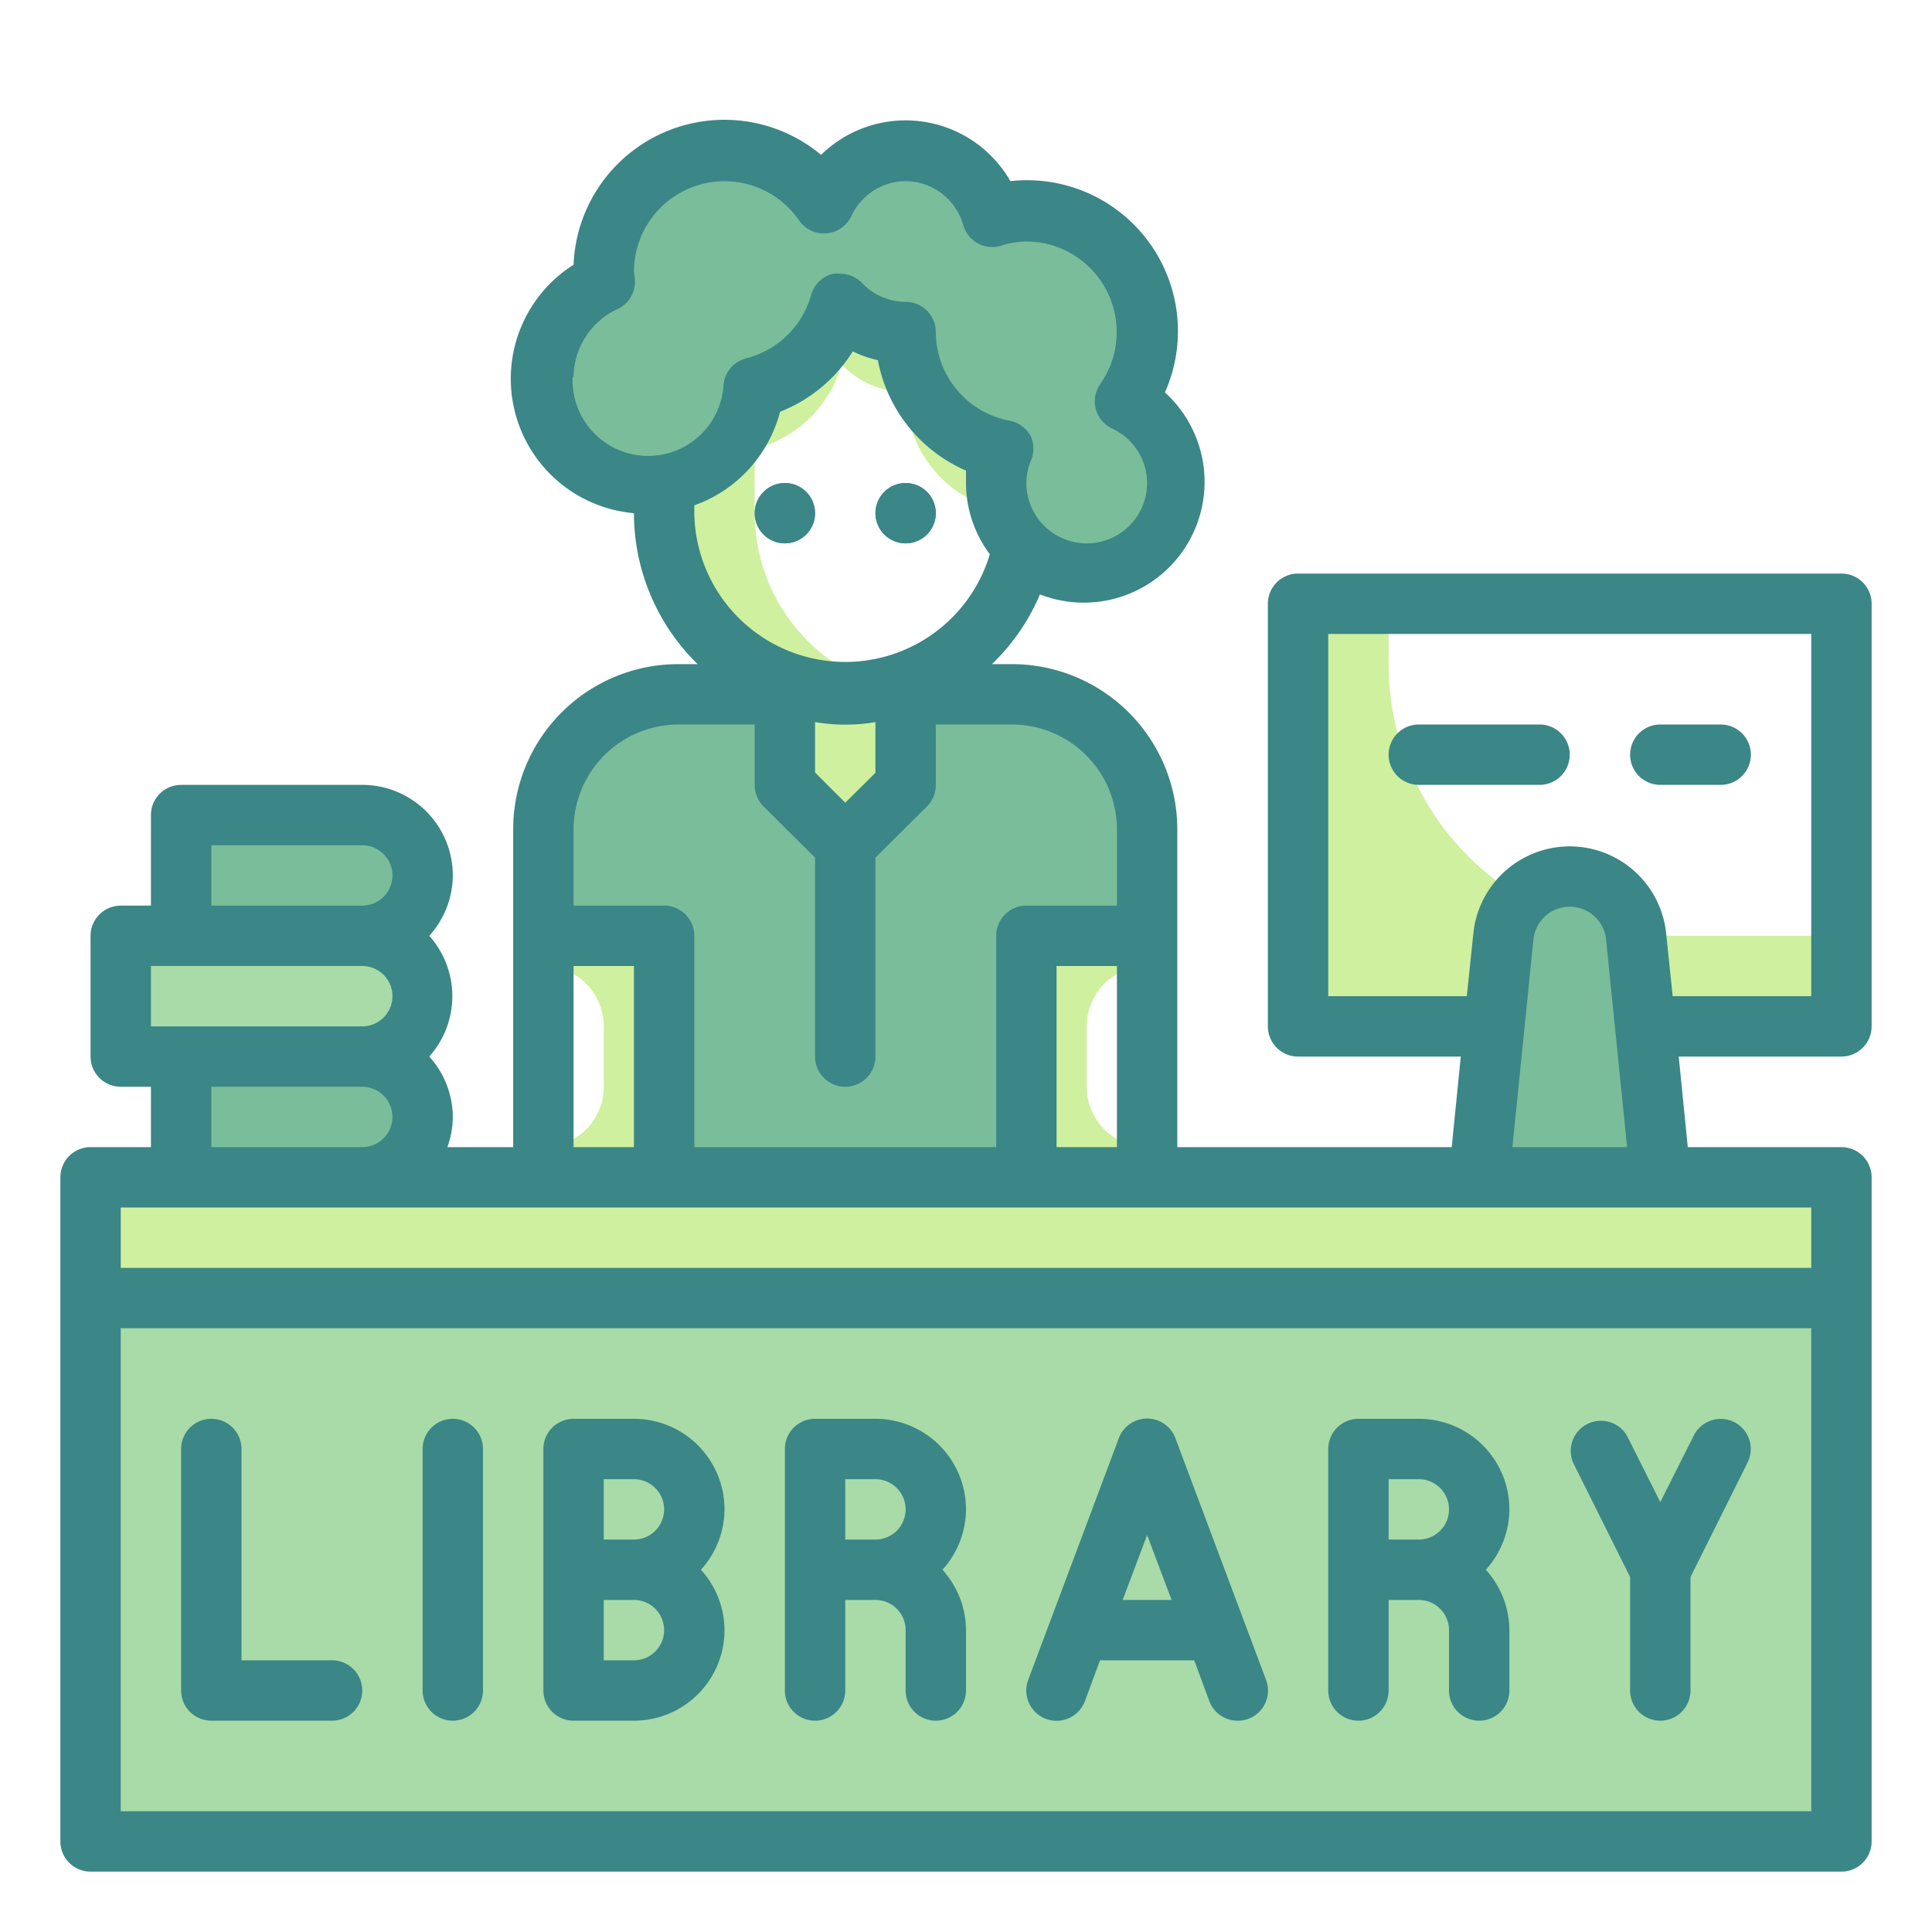 <?xml version="1.0" ?><svg id="TwoTone" viewBox="0 0 64 64" xmlns="http://www.w3.org/2000/svg"><title/><desc/><g data-name="Stroke copy 3" id="Stroke_copy_3"><rect height="22" style="fill:#a8dba8" width="58" x="3" y="39"/><path d="M33,23H23a5,5,0,0,0-5,5v3h4v8H34V31h4V28A5,5,0,0,0,33,23Z" style="fill:#79bd9a"/><path d="M28,23a6,6,0,0,1-2-.35V26l2,2,2-2V22.65A6,6,0,0,1,28,23Z" style="fill:#cff09e"/><path d="M32.8,9H22v8a5.77,5.77,0,0,0,.08.94A3.47,3.47,0,0,0,25,14.87a4,4,0,0,0,2.88-2.8A3,3,0,0,0,30,13a4,4,0,0,0,3.21,3.92A3,3,0,0,0,33,18a3,3,0,0,0,.43,1.53A5.94,5.94,0,0,0,34,17V9a3.87,3.87,0,0,0-1.13.18A1.34,1.34,0,0,0,32.8,9Z" style="fill:#cff09e"/><path d="M25,17V9H22v8a6,6,0,0,0,6,6,5.71,5.71,0,0,0,1.5-.2A6,6,0,0,1,25,17Z" style="fill:#cff09e"/><path d="M37.27,13.29A4,4,0,0,0,38,11a4,4,0,0,0-4-4,3.87,3.87,0,0,0-1.13.18,3,3,0,0,0-5.58-.45A4,4,0,0,0,20,9c0,.11,0,.22,0,.33A3.49,3.49,0,1,0,25,12.87a4,4,0,0,0,2.88-2.8A3,3,0,0,0,30,11a4,4,0,0,0,3.21,3.92,3,3,0,1,0,4.06-1.63Z" style="fill:#79bd9a"/><path d="M38,32V31H34v8h4V38a2,2,0,0,1-2-2V34A2,2,0,0,1,38,32Z" style="fill:#cff09e"/><path d="M18,31v1a2,2,0,0,1,2,2v2a2,2,0,0,1-2,2v1h4V31Z" style="fill:#cff09e"/><circle cx="30" cy="17" r="1" style="fill:#4891d3"/><circle cx="26" cy="17" r="1" style="fill:#4891d3"/><path d="M46,22V20H43V34H61V31H55A9,9,0,0,1,46,22Z" style="fill:#cff09e"/><path d="M55,39H49l.8-8A2.21,2.21,0,0,1,52,29h0a2.21,2.21,0,0,1,2.2,2Z" style="fill:#79bd9a"/><path d="M6,35h6a2,2,0,0,1,2,2v0a2,2,0,0,1-2,2H6a0,0,0,0,1,0,0V35a0,0,0,0,1,0,0Z" style="fill:#79bd9a"/><path d="M4,31h8a2,2,0,0,1,2,2v0a2,2,0,0,1-2,2H4a0,0,0,0,1,0,0V31A0,0,0,0,1,4,31Z" style="fill:#a8dba8"/><path d="M6,27h6a2,2,0,0,1,2,2v0a2,2,0,0,1-2,2H6a0,0,0,0,1,0,0V27a0,0,0,0,1,0,0Z" style="fill:#79bd9a"/><rect height="4" style="fill:#cff09e" width="58" x="3" y="39"/></g><g data-name="Stroke Close copy 3" id="Stroke_Close_copy_3"><circle cx="30" cy="17" r="1" style="fill:#3b8686"/><circle cx="26" cy="17" r="1" style="fill:#3b8686"/><path d="M52,25a1,1,0,0,0-1-1H47a1,1,0,0,0,0,2h4A1,1,0,0,0,52,25Z" style="fill:#3b8686"/><path d="M55,26h2a1,1,0,0,0,0-2H55a1,1,0,0,0,0,2Z" style="fill:#3b8686"/><path d="M11,55H8V48a1,1,0,0,0-2,0v8a1,1,0,0,0,1,1h4a1,1,0,0,0,0-2Z" style="fill:#3b8686"/><path d="M15,47a1,1,0,0,0-1,1v8a1,1,0,0,0,2,0V48A1,1,0,0,0,15,47Z" style="fill:#3b8686"/><path d="M21,47H19a1,1,0,0,0-1,1v8a1,1,0,0,0,1,1h2a3,3,0,0,0,3-3,3,3,0,0,0-.78-2A3,3,0,0,0,24,50,3,3,0,0,0,21,47Zm-1,2h1a1,1,0,0,1,0,2H20Zm1,6H20V53h1a1,1,0,0,1,0,2Z" style="fill:#3b8686"/><path d="M29,47H27a1,1,0,0,0-1,1v8a1,1,0,0,0,2,0V53h1a1,1,0,0,1,1,1v2a1,1,0,0,0,2,0V54a3,3,0,0,0-.78-2A3,3,0,0,0,32,50,3,3,0,0,0,29,47Zm-1,4V49h1a1,1,0,0,1,0,2Z" style="fill:#3b8686"/><path d="M38.94,47.65a1,1,0,0,0-1.88,0l-3,8a1,1,0,1,0,1.88.7l.5-1.35h3.12l.5,1.35A1,1,0,0,0,41,57a1,1,0,0,0,.35-.06,1,1,0,0,0,.59-1.29ZM37.19,53,38,50.85,38.81,53Z" style="fill:#3b8686"/><path d="M47,47H45a1,1,0,0,0-1,1v8a1,1,0,0,0,2,0V53h1a1,1,0,0,1,1,1v2a1,1,0,0,0,2,0V54a3,3,0,0,0-.78-2A3,3,0,0,0,50,50,3,3,0,0,0,47,47Zm-1,4V49h1a1,1,0,0,1,0,2Z" style="fill:#3b8686"/><path d="M57.45,47.11a1,1,0,0,0-1.34.44L55,49.76l-1.11-2.21a1,1,0,0,0-1.78.9L54,52.24V56a1,1,0,0,0,2,0V52.24l1.89-3.79A1,1,0,0,0,57.45,47.11Z" style="fill:#3b8686"/><path d="M61,35a1,1,0,0,0,1-1V20a1,1,0,0,0-1-1H43a1,1,0,0,0-1,1V34a1,1,0,0,0,1,1h5.39l-.3,3H39V27.47A5.48,5.48,0,0,0,33.53,22h-.67a7,7,0,0,0,1.59-2.31A4,4,0,0,0,38.59,13,5,5,0,0,0,33.47,6a4,4,0,0,0-6.27-.87A5,5,0,0,0,19,8.77,4.47,4.47,0,0,0,21,17V17a7,7,0,0,0,2.11,5h-.64A5.47,5.47,0,0,0,17,27.47V38H14.82A3,3,0,0,0,15,37a3,3,0,0,0-.78-2,3,3,0,0,0,0-4A3,3,0,0,0,15,29a3,3,0,0,0-3-3H6a1,1,0,0,0-1,1v3H4a1,1,0,0,0-1,1v4a1,1,0,0,0,1,1H5v2H3a1,1,0,0,0-1,1V61a1,1,0,0,0,1,1H61a1,1,0,0,0,1-1V39a1,1,0,0,0-1-1H55.91l-.3-3ZM44,33V21H60V33H55.41l-.22-2.11a3.21,3.21,0,0,0-6.38,0L48.59,33Zm-7,5H35V32h2ZM28,26.59l-1-1V23.92a5.93,5.93,0,0,0,2,0v1.68ZM19,12.5a2.51,2.51,0,0,1,1.45-2.26,1,1,0,0,0,.58-1L21,9a3,3,0,0,1,5.47-1.7,1,1,0,0,0,.9.43,1,1,0,0,0,.83-.57A2,2,0,0,1,30,6a2,2,0,0,1,1.91,1.46,1,1,0,0,0,.48.6,1,1,0,0,0,.77.08A2.78,2.78,0,0,1,34,8a3,3,0,0,1,2.45,4.72,1,1,0,0,0-.15.83,1,1,0,0,0,.55.65A2,2,0,0,1,38,16a2,2,0,0,1-4,0,2,2,0,0,1,.14-.72,1,1,0,0,0,0-.84,1,1,0,0,0-.68-.5A3,3,0,0,1,31,11a1,1,0,0,0-1-1,2,2,0,0,1-1.44-.62,1,1,0,0,0-.72-.31,1.07,1.07,0,0,0-.25,0,1,1,0,0,0-.72.7,3,3,0,0,1-2.15,2.1,1,1,0,0,0-.75.86,2.49,2.49,0,0,1-5-.26ZM23,17v-.26a4.49,4.49,0,0,0,2.84-3.1,5,5,0,0,0,2.41-2,3.56,3.56,0,0,0,.83.29A5,5,0,0,0,32,15.59c0,.14,0,.27,0,.41a3.94,3.94,0,0,0,.79,2.36A5,5,0,0,1,23,17Zm-.53,7H25v2a1,1,0,0,0,.29.71L27,28.41V35a1,1,0,0,0,2,0V28.41l1.71-1.7A1,1,0,0,0,31,26V24h2.53A3.48,3.48,0,0,1,37,27.47V30H34a1,1,0,0,0-1,1v7H23V31a1,1,0,0,0-1-1H19V27.47A3.48,3.48,0,0,1,22.47,24ZM19,32h2v6H19ZM7,28h5a1,1,0,0,1,0,2H7ZM5,32h7a1,1,0,0,1,0,2H5Zm2,4h5a1,1,0,0,1,0,2H7ZM4,60V44H60V60ZM60,42H4V40H60Zm-9.9-4,.7-6.91a1.21,1.21,0,0,1,2.4,0L53.9,38Z" style="fill:#3b8686"/></g></svg>